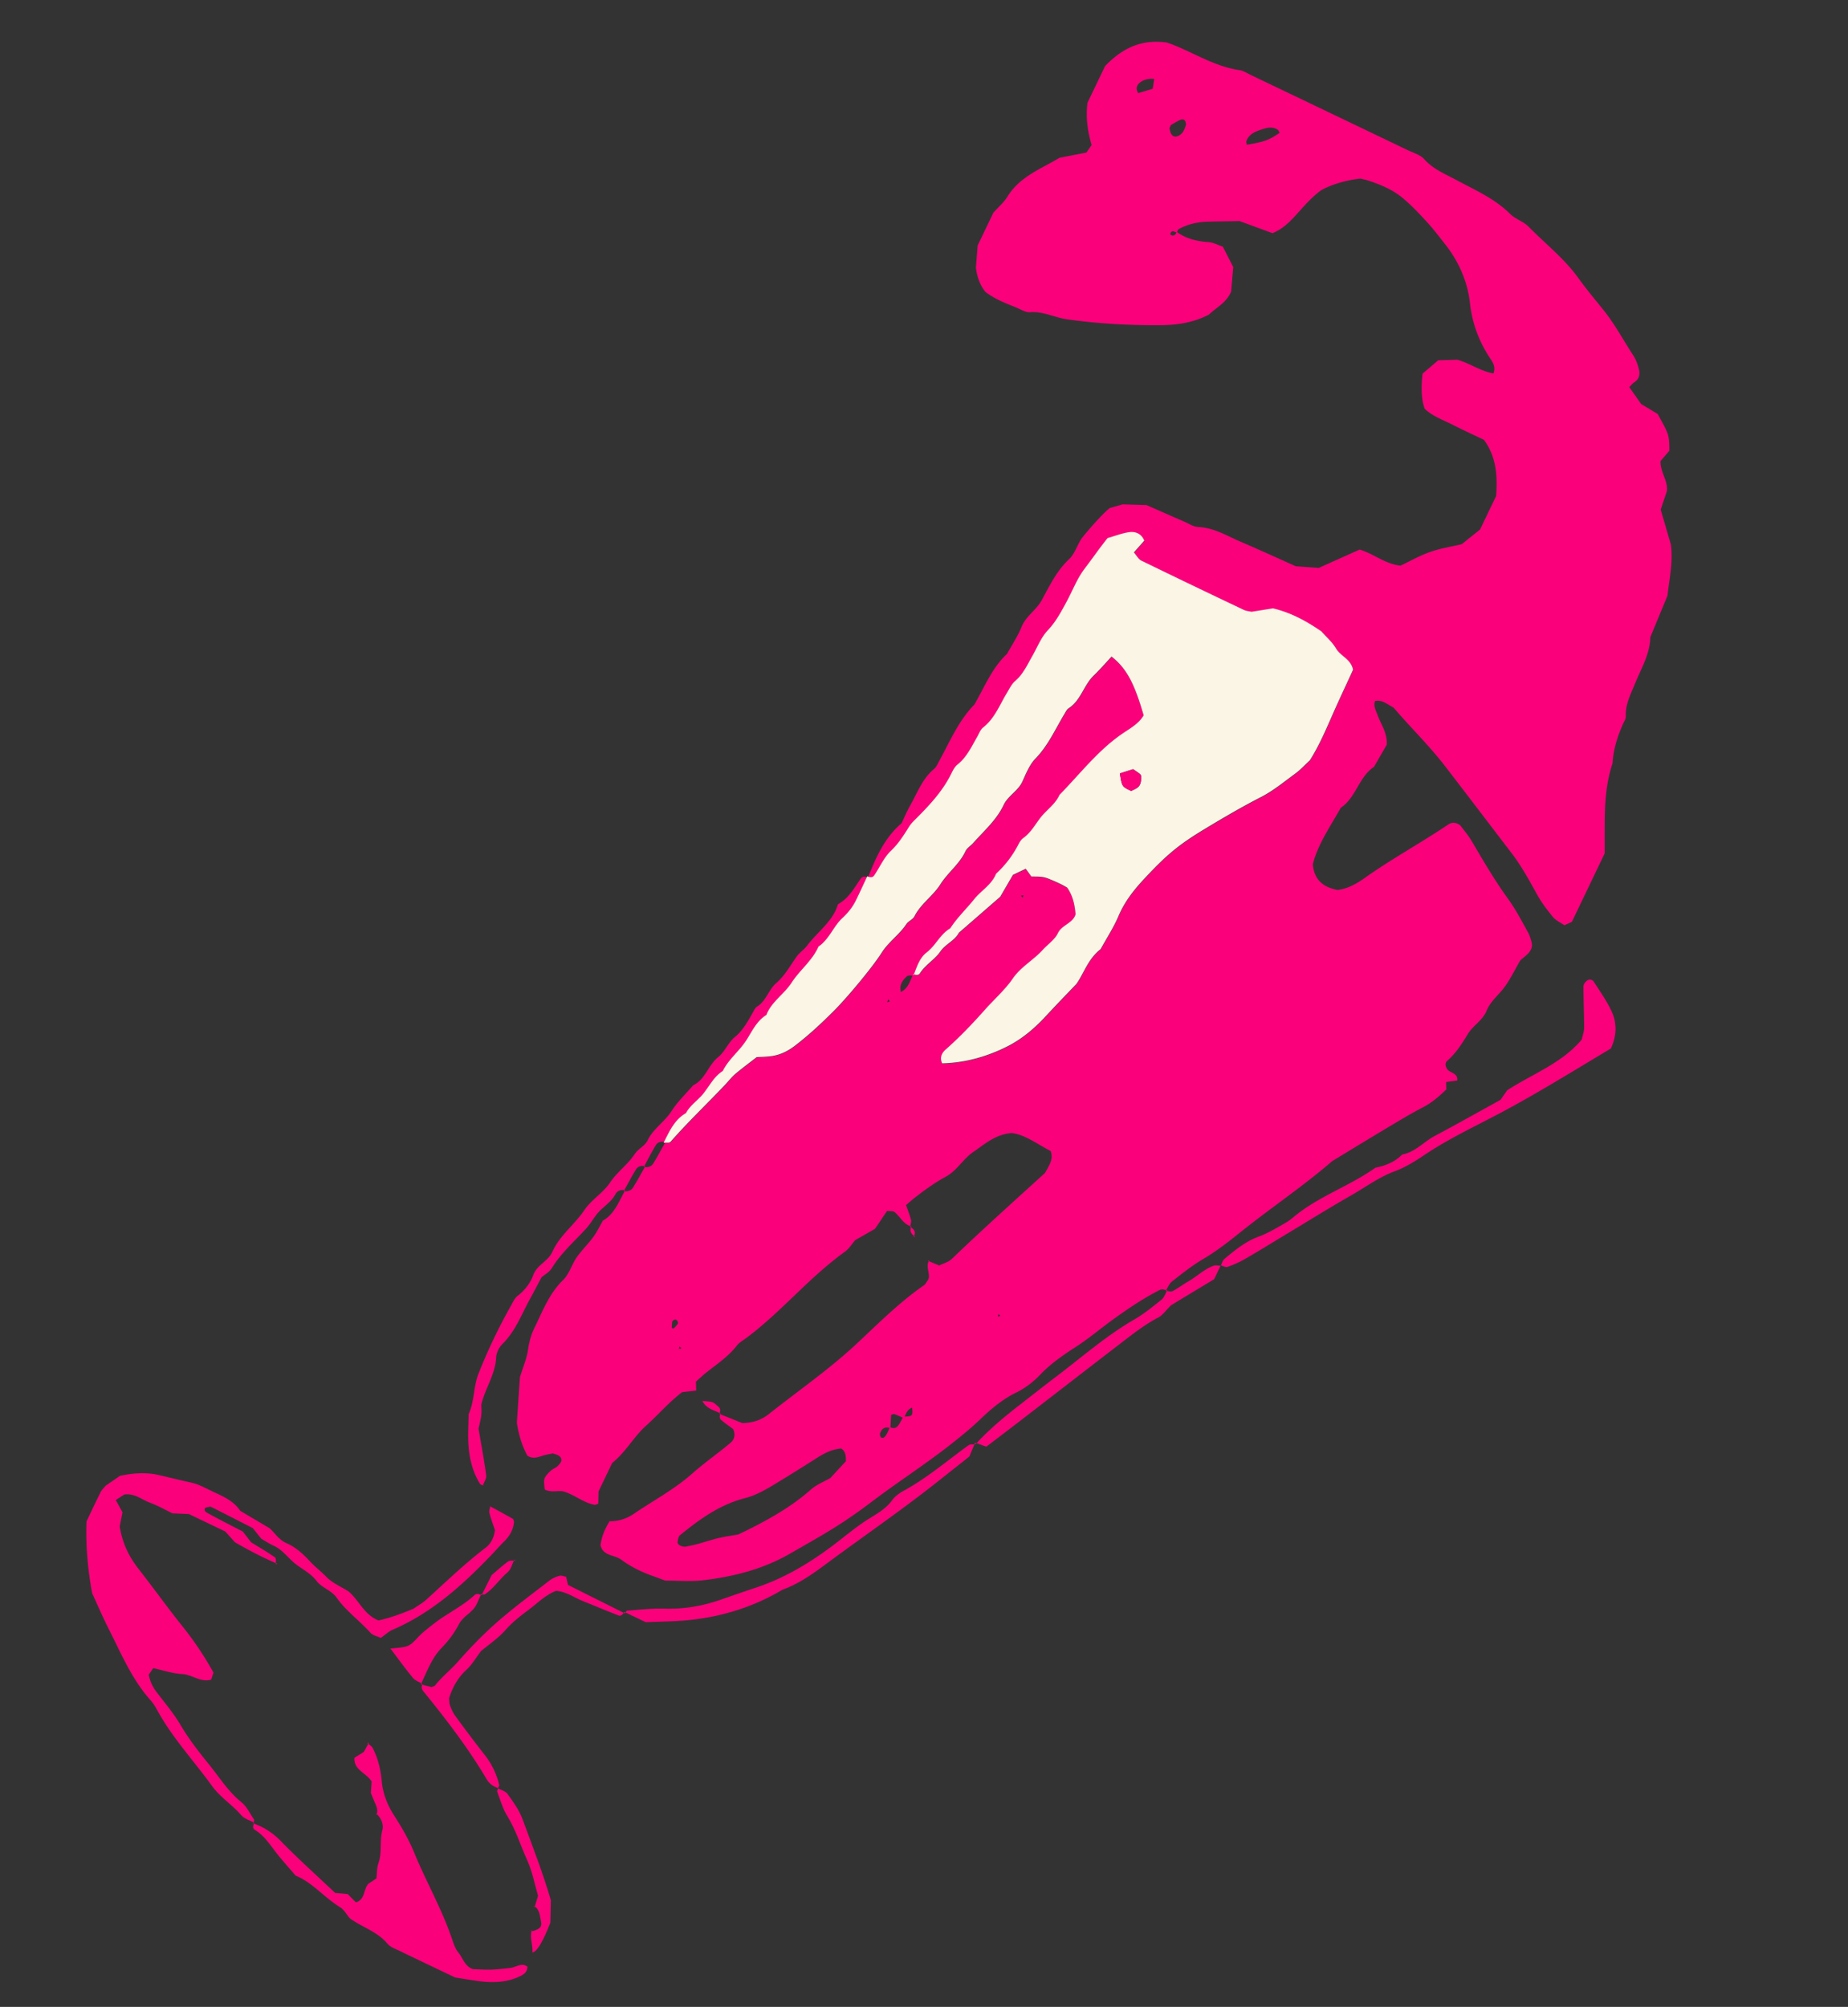 <svg xmlns="http://www.w3.org/2000/svg" width="256" height="278" fill="none"><rect width="100%" height="100%" fill="#333333" stroke="none"/><path fill="#FA007A" d="M99.82 195.791c-.178.371-.159.713.11.938.527.437 1.092.83 1.614 1.221.391.757.187 1.457-.346 1.911-1.722 1.454-3.592 2.741-5.27 4.232-2.488 2.209-5.41 3.754-8.13 5.606a5.755 5.755 0 0 1-3.453 1.027l.137-.048c-.665 1.04-1.145 2.151-1.294 3.376.354 1.529 1.937 1.297 2.87 1.999a15.228 15.228 0 0 0 2.702 1.584c1.112.515 2.284.884 3.401 1.315 1.781-.006 3.544.156 5.255-.05 4.173-.498 8.192-1.499 11.932-3.633 4.884-2.805 7.172-4.031 11.462-7.278 3.616-2.737 7.435-5.184 10.997-7.991 1.368-1.08 2.704-2.166 3.967-3.375 1.496-1.44 3.127-2.814 5.024-3.737 1.28-.622 2.403-1.521 3.334-2.495 1.473-1.538 3.168-2.698 4.931-3.834 1.752-1.132 3.352-2.496 5.042-3.719 2.12-1.535 4.287-3.003 6.625-4.188.252-.124.647.039.976.065l-.228.093c.29-.44.482-.988.873-1.291 1.375-1.077 2.746-2.182 4.247-3.066 1.828-1.07 3.475-2.349 5.111-3.66 4.22-3.394 8.737-6.401 12.838-9.949 2.387-1.45 4.766-2.904 7.163-4.341 1.803-1.073 3.591-2.171 5.445-3.132 1.237-.643 2.236-1.523 3.207-2.469a49.682 49.682 0 0 1-.031-1.014c.508-.072 1.012-.137 1.527-.206.172-1.144-1.186-.998-1.474-1.75-.179-.339-.196-.725.093-.98 1.202-1.046 2.043-2.361 2.855-3.707.722-1.197 2.061-1.887 2.611-3.254.461-1.146 1.42-1.958 2.196-2.901.988-1.201 1.652-2.679 2.478-4.072.362-.317.795-.635 1.146-1.019.357-.399.55-.911.411-1.443-.126-.506-.282-1.02-.537-1.475-.856-1.524-1.663-3.094-2.679-4.501-1.852-2.554-3.438-5.26-5.027-7.976-.52-.889-1.208-1.684-1.653-2.291-.765-.525-1.296-.35-1.715-.06-3.765 2.535-7.769 4.709-11.475 7.341-1.171.833-2.358 1.5-3.79 1.69-1.889-.371-3.233-1.278-3.434-3.565.693-2.78 2.43-5.235 3.876-7.829 2.122-1.411 2.474-4.249 4.596-5.659.612-1.057 1.22-2.124 1.77-3.071.1-1.634-.803-2.804-1.273-4.107-.233-.63-.597-1.224-.358-1.942.962-.214 1.644.41 2.589.925 2.231 2.639 4.874 5.185 7.11 8.089 3.088 4.014 6.159 8.045 9.233 12.069 1.384 1.812 2.466 3.812 3.566 5.795.602 1.086 1.349 2.049 2.114 2.994.418.516 1.106.819 1.621 1.189.414-.188.726-.327 1.038-.467l4.554-9.501a453.956 453.956 0 0 1-.004-3.684c.004-2.969.125-5.927 1.089-8.778.109-1.947.687-3.773 1.488-5.537.151-.313.36-.66.348-.981-.073-1.657.678-3.06 1.272-4.519.849-2.1 2.075-4.072 2.124-6.441.802-1.947 1.611-3.891 2.372-5.735.262-2.355.787-4.584.48-7.09-.434-1.47-.917-3.148-1.416-4.85.29-.86.563-1.686.853-2.528.202-1.446-.924-2.626-.875-4.19.36-.422.787-.928 1.224-1.437-.016-2.252-.055-2.244-1.618-5.088-.55-.334-1.292-.778-2.292-1.38-.434-.629-1.035-1.477-1.64-2.337.24-.244.43-.513.689-.67.707-.45.816-1.134.638-1.823-.17-.67-.418-1.358-.799-1.935-1.334-2.042-2.483-4.215-4.014-6.14-1.198-1.504-2.441-2.968-3.559-4.529-1.947-2.721-4.589-4.759-6.897-7.127-.719-.73-1.845-1.051-2.574-1.778-2.16-2.148-4.9-3.322-7.511-4.73-1.533-.823-3.159-1.471-4.376-2.844-.548-.613-1.499-.876-2.29-1.255-7.275-3.487-14.549-6.974-21.828-10.454-.477-.229-.945-.55-1.445-.623-3.362-.48-6.202-2.324-9.283-3.538-.324-.129-.661-.229-.864-.3-3.326-.446-5.983.638-8.509 3.276l-2.44 5.089c-.254 2.14.039 4.033.581 5.844-.228.33-.421.605-.725 1.038-1.064.209-2.262.44-3.742.73-2.414 1.491-5.475 2.54-7.223 5.418-.447.732-1.137 1.313-1.929 2.196l-2.173 4.534c-.075.98-.161 2.017-.239 3.058.151 1.238.517 2.395 1.325 3.378 1.27.969 2.736 1.549 4.209 2.132.655.261 1.334.727 1.973.674 1.821-.144 3.401.745 5.127.985 4.332.613 8.669.85 13.026.81 2.315-.022 4.532-.37 6.652-1.484.918-.945 2.301-1.51 3.041-3.145.077-.927.184-2.138.297-3.416a328.7 328.7 0 0 0-1.454-2.836c-.664-.222-1.31-.575-1.978-.624-1.61-.114-3.108-.464-4.421-1.435-.079.348-.277.542-.589.515-.109-.008-.299-.143-.286-.19.153-.628.568-.306.909-.23.075-.157.124-.388.254-.457 1.239-.685 2.588-.994 3.998-1.029 1.395-.04 2.794-.054 4.448-.085 1.401.514 3.033 1.112 4.551 1.673 2.721-1.106 3.82-3.727 6.664-5.896 1.127-.687 3.26-1.426 5.515-1.67.39.1.737.162 1.068.276 1.677.541 3.314 1.22 4.683 2.332 1.21.984 2.29 2.133 3.351 3.281.947 1.024 1.796 2.14 2.655 3.236 1.884 2.394 3.082 5.142 3.418 8.134.323 2.872 1.287 5.412 2.881 7.771.363.542.687 1.145.375 1.96-1.74-.282-3.189-1.371-4.997-1.896-.738.023-1.607.045-2.656.077l-2.168 1.853c-.236 2.09-.139 3.709.292 4.856 1.06 1.043 2.581 1.562 3.968 2.27 1.401.715 2.839 1.37 4.243 2.043 1.678 2.294 1.897 4.871 1.69 7.77l-2.231 4.654c-.739.593-1.559 1.243-2.532 2.03-1.345.32-2.907.561-4.379 1.074-1.465.516-2.841 1.303-4.107 1.897-2.192-.236-3.686-1.653-5.664-2.224-1.8.812-3.705 1.66-5.659 2.538-1.015-.075-2.059-.146-3.177-.226-2.496-1.117-5.046-2.287-7.62-3.39-1.918-.822-3.715-1.955-5.911-2.053-.662-.027-1.305-.476-1.946-.748-1.769-.77-3.532-1.553-5.212-2.288-1.156-.037-2.203-.066-3.299-.1-.813.233-1.646.473-1.77.51-.985.703-3.693 3.831-4.034 4.395-.54.907-.889 2.002-1.624 2.693-1.708 1.61-2.686 3.648-3.766 5.646-.754 1.391-2.207 2.229-2.825 3.756-.523 1.292-1.317 2.472-1.996 3.706-2.096 1.959-3.13 4.61-4.525 7.027-2.252 2.286-3.441 5.24-4.968 7.988-.172.303-.311.666-.562.879-1.691 1.39-2.403 3.424-3.43 5.237-.433.757-.765 1.579-1.128 2.335-2.39 2.044-3.568 4.776-4.671 7.552l-.066-.155c.367.167.756.178.938-.093.787-1.148 1.362-2.512 2.343-3.444 1.048-.997 1.767-2.151 2.508-3.33.268-.432.647-.803 1.016-1.17 1.853-1.855 3.631-3.755 4.811-6.144.226-.47.482-.987.873-1.291 1.295-1.018 1.935-2.464 2.726-3.821.261-.453.453-1.019.837-1.326 1.594-1.243 2.267-3.085 3.255-4.724.357-.6.668-1.284 1.18-1.714 1.112-.948 1.667-2.234 2.368-3.44.694-1.21 1.219-2.598 2.157-3.586 1.118-1.182 1.834-2.548 2.582-3.925.837-1.545 1.47-3.231 2.518-4.614 1.045-1.375 2.039-2.809 3.178-4.235.996-.285 1.979-.673 2.994-.818.893-.124 1.715.226 2.091 1.178-.461.524-.909 1.037-1.44 1.632.382.429.638.937 1.04 1.139 4.721 2.307 9.47 4.574 14.215 6.831.307.147.667.162 1.029.248 1.015-.162 2.048-.324 2.986-.47 2.53.607 4.67 1.79 6.708 3.188.691.787 1.516 1.498 2.032 2.377.626 1.071 2.039 1.433 2.353 2.934-.89 1.93-1.864 3.98-2.773 6.06-.991 2.25-1.951 4.508-3.219 6.495-.72.662-1.324 1.32-2.019 1.837-1.551 1.132-3.053 2.384-4.746 3.247-2.65 1.36-5.202 2.863-7.749 4.394-3.745 2.255-5.407 3.693-8.435 6.94-1.445 1.552-2.702 3.15-3.545 5.129-.681 1.603-1.653 3.083-2.494 4.617-1.756 1.323-2.353 3.447-3.366 4.829-1.574 1.656-2.908 3.033-4.21 4.433-1.552 1.684-3.306 3.167-5.321 4.191-2.822 1.426-5.861 2.283-9.044 2.361-.378-.821-.035-1.463.481-1.917 1.965-1.723 3.76-3.623 5.492-5.572 1.27-1.425 2.726-2.69 3.821-4.278 1.111-1.606 2.859-2.548 4.143-3.966.705-.775 1.667-1.41 2.094-2.301.57-1.19 2.091-1.347 2.452-2.629-.13-1.228-.327-2.427-1.15-3.671-.714-.448-1.679-.866-2.636-1.264a3.798 3.798 0 0 0-1.011-.248c-.475-.052-.948-.034-1.33-.041-.3-.416-.503-.688-.781-1.076-.593.286-1.213.575-1.774.85-.674 1.167-1.293 2.221-1.76 3.031-2.045 1.781-3.889 3.378-5.725 4.978-.589 1.12-1.847 1.552-2.569 2.6-.776 1.126-2.072 1.837-2.837 3.031-.183.289-.575.268-.942.083-.434.905-.672 1.949-1.702 2.454-.242-.94.213-1.633.865-2.189.191-.162.6-.063.917-.086.444-1.146.833-2.414 1.8-3.152 1.271-.969 1.877-2.545 3.278-3.346.948-1.466 2.218-2.671 3.302-4.019.98-1.222 2.444-2.028 3.051-3.551a14.41 14.41 0 0 0 3.131-4.136c.147-.306.368-.621.644-.813 1.019-.738 1.602-1.827 2.35-2.783.848-1.093 2.079-1.87 2.662-3.195 2.787-2.854 5.229-6.048 8.549-8.366 1.107-.776 2.373-1.405 3.105-2.64-1.279-4.48-2.394-6.54-4.446-8.145-.813.873-1.6 1.784-2.463 2.615-1.395 1.339-1.781 3.441-3.484 4.545-.269.178-.433.537-.611.837-1.253 2.083-2.23 4.323-3.978 6.123-.827.848-1.305 2.065-1.814 3.181-.596 1.318-1.992 1.963-2.6 3.25-.987 2.095-2.73 3.591-4.222 5.278-.343.388-.861.683-1.063 1.121-.822 1.789-2.442 2.958-3.458 4.566-1.034 1.643-2.727 2.707-3.61 4.458-.219.439-.848.654-1.12 1.076-.965 1.466-2.455 2.452-3.406 3.942-1.381 2.17-4.858 6.297-6.596 8.041-1.721 1.726-3.493 3.392-5.437 4.871-.995.759-2.074 1.293-3.316 1.452-.674.089-1.366.09-1.981.129-1.064.831-2.056 1.548-2.979 2.341-.53.447-.948 1.009-1.428 1.516-2.498 2.633-5.139 5.145-7.536 7.879-.156.18-.627.085-.949.115l.218-.106c-.564.992-1.094 2.009-1.7 2.981-.27.432-.773.532-1.286.47l.196-.099c-.56.986-1.102 1.988-1.7 2.946-.266.425-.762.546-1.272.495l.182-.088c-.876 1.499-1.431 3.223-3.07 4.156-.44.753-.819 1.562-1.33 2.264-.715.98-1.603 1.826-2.297 2.817-.694 1.008-1.04 2.315-1.881 3.139-1.955 1.903-2.862 4.361-4.01 6.703-.462.945-.71 1.939-.867 2.995-.167 1.19-.675 2.341-1.118 3.794-.118 1.784-.257 3.865-.422 6.275.21 1.407.63 3.09 1.475 4.599.714.43 1.361.232 2.043-.002.492-.167 1.014-.233 1.447-.332.576.188 1.178.284 1.206.92.012.269-.287.599-.51.825-.246.241-.601.36-.87.574a5.254 5.254 0 0 0-.716.743c-.343.423-.358.749-.204 1.945.82.428 1.716.13 2.52.244 1.57.436 2.783 1.561 4.346 1.864.153.029.338-.084.542-.144.01-.495.026-1.004.04-1.708l1.885-3.935c1.912-1.538 2.963-3.602 4.659-5.13 1.675-1.502 3.148-3.241 5.033-4.687.593-.067 1.274-.135 1.95-.213-.008-.347-.021-.704-.037-1.237.407-.357.877-.824 1.397-1.233 1.5-1.191 3.101-2.247 4.298-3.795.308-.404.802-.667 1.221-.975 2.664-1.975 5.022-4.298 7.413-6.58 2.018-1.925 4.062-3.794 6.328-5.434.549-.394.924-1.03 1.413-1.593.865-.488 1.771-1.009 2.738-1.563.545-.808 1.117-1.655 1.669-2.478.404.054.824-.017 1.039.156.795.644 1.226 1.719 2.34 1.99l-.179.063c.041-.322.183-.675.115-.971-.163-.665-.432-1.311-.684-2.046.411-.346.773-.681 1.153-.981 1.375-1.058 2.768-2.1 4.313-2.929 1.563-.828 2.416-2.479 3.856-3.455 1.573-1.069 3.007-2.415 5.294-2.616 1.919.218 3.577 1.566 5.409 2.479.447 1.169-.235 2.026-.763 3.035-4.279 3.901-8.667 7.828-12.912 11.912-.473.457-1.209.639-1.755.92-.613-.258-1.096-.455-1.577-.659l.2-.071c-.617.94.303 2.074-.212 2.783-.266.372-.337.557-.47.651-3.438 2.366-6.376 5.332-9.404 8.158-3.819 3.561-8.099 6.514-12.167 9.736-.96.759-2.119 1.202-3.649 1.232l-3.145-1.263.183-.07-.05-.006Zm25.39.661c.288-.563.44-1.227 1.153-1.454.08 1.169.09 1.183-1.234 1.24-.219.403-.414.827-.68 1.199-.297.419-.71.476-1.169.246-.202.421-.357.89-.637 1.255-.242.323-.557.303-.667.075-.058-.133-.108-.323-.064-.451.24-.683.694-.991 1.434-.724l.097-1.847c.158-.038.333-.147.457-.096.445.151.876.367 1.307.547l.003.01Zm-8.037 5.965-2.15 2.327c-.896.517-1.914.906-2.677 1.583-2.634 2.332-5.642 4.037-8.754 5.595-.463.234-.944.451-1.333.641-.937.164-1.805.275-2.646.476-1.018.24-2.012.578-3.019.85-.503.136-1.02.229-1.531.344-.54.118-1.273-.251-1.199-.645.059-.322.112-.744.328-.921 2.706-2.209 5.532-4.247 8.988-5.132 1.717-.439 3.194-1.362 4.677-2.264a277.626 277.626 0 0 0 5.3-3.306c1.039-.668 2.112-1.206 3.365-1.315.685.434.64 1.131.661 1.764l-.01.003Zm55.55-182.372c-.024-.169-.109-.359-.062-.494.318-.9 1.089-1.266 1.908-1.548.812-.286 1.641-.555 2.446-.02.125.086.247.416.233.427-1.496 1.019-2.006 1.204-4.529 1.642l.004-.007Zm-10.514-2.725c.385-.219.794-.487 1.233-.69.382-.175.659-.077.752.186.056.158.119.338.086.48-.174.635-.411 1.24-1.078 1.534-.315.147-.648.128-.879-.176-.174-.223-.249-.54-.304-.83-.023-.133.101-.301.186-.515l.004.01Zm-4.523-4.42c-.387-.564-.236-1.061.154-1.4.526-.458 1.198-.635 2.051-.568-.067.45-.137.89-.207 1.364-.718.217-1.372.412-1.998.603ZM93.113 183.056c.236-.273.482-.348.662-.156.097.108.19.336.138.425-.145.247-.353.462-.558.671-.049.046-.294-.027-.294-.045.002-.297.04-.594.06-.892l-.008-.003Zm1.299 3.743-.378.038.108-.316.27.278Zm44.165-4.505-.36.074.115-.349.241.282.004-.007Zm-15.32-43.571-.359.108.149-.419.21.311Zm18.158-14.648.37-.059-.118.337-.245-.275-.007-.003ZM67.925 208.605c-.05.326-.204.682-.128.981.219.841.533 1.667.77 2.377-.134 1.049-.587 1.884-1.253 2.397-2.918 2.23-5.555 4.77-8.261 7.234-.512.465-1.142.811-1.75 1.238-1.573.667-3.21 1.267-4.868 1.638-2.018-.801-2.708-2.815-4.16-4.027-1.028-.651-2.227-1.147-3.047-1.996-.734-.755-1.571-1.384-2.262-2.136-.979-1.048-1.984-1.985-3.283-2.547-1.032-.442-1.567-1.373-2.332-2.064-1.363-.811-2.723-1.612-4.072-2.417-.925-1.398-2.394-2.006-3.826-2.675-.951-.447-1.897-.997-2.904-1.217-1.53-.338-3.048-.716-4.57-1.068-1.689-.389-3.472-.288-5.356.114l-1.975 1.359c-.273.334-.545.572-.7.875-.7 1.408-1.37 2.84-1.964 4.081-.12 3.186.141 6.504.783 9.956.78 1.698 1.472 3.309 2.257 4.869 1.736 3.417 3.208 6.998 5.805 9.917.349.387.64.841.887 1.293 2.096 3.871 5.097 7.08 7.654 10.611 1.143 1.583 2.803 2.598 4.05 4.054.425.502 1.196.705 1.806 1.041l-.151.059c.046-.17.19-.399.122-.493-.569-.843-1.023-1.832-1.79-2.445-1.794-1.447-2.985-3.386-4.4-5.133-1.418-1.758-2.822-3.527-3.978-5.501-.964-1.645-2.222-3.116-3.375-4.642a5.518 5.518 0 0 1-1.05-2.361c.194-.276.387-.551.626-.902 1.308.286 2.638.748 3.996.821 1.401.075 2.568 1.204 4.028.773.108-.334.215-.65.323-.967a44.957 44.957 0 0 0-4.355-6.488c-2.064-2.585-3.99-5.278-6.026-7.885-1.32-1.685-2.235-3.525-2.613-5.881.091-.464.225-1.145.388-1.961-.262-.476-.58-1.058-.933-1.692.413-.275.833-.548 1.165-.765 1.445-.219 2.415.701 3.538 1.117 1.142.416 2.212 1.034 3.146 1.482.916.044 1.613.071 2.288.106l5.03 2.411c.487.54.84.937 1.336 1.491 1.785 1.03 3.778 2.1 5.881 2.977l-.193.074c-.037-.325.05-.818-.125-.946-.987-.701-2.036-1.309-3.308-2.094-.249-.321-.678-.868-1.159-1.493-1.611-.843-3.332-1.694-4.995-2.631-.392-.223-.363-.595-.107-.691.162-.063.342-.073.649-.128 1.924.975 3.938 2.002 5.838 2.974.415.523.743.935 1.177 1.476.467.268 1.042.657 1.676.944 1.154.518 1.873 1.502 2.777 2.304 1.03.905 2.325 1.438 3.217 2.611.708.936 2.032 1.263 2.774 2.312 1.303 1.851 3.184 3.174 4.682 4.856.313.352.894.455 1.422.708.566-.395 1.084-.892 1.691-1.153 5.373-2.325 9.611-6.14 13.59-10.29.594-.618 1.155-1.278 1.778-1.882.741-.723 1.306-1.609 1.404-2.764-.044-.108-.06-.352-.184-.421-1.045-.597-2.105-1.166-3.167-1.746l.063-.022.003-.007Z"/><path fill="#FA007A" d="M51.108 241.401c-.247.442-.494.885-.713 1.288-.462.287-.886.548-1.295.799-.117 1.706 1.578 2.045 2.38 3.28l-.104 1.607c.147.351.394.969.658 1.586.203.474.32.942.113 1.448l-.067-.208c.734.607 1.1 1.544.89 2.312-.42 1.516-.006 3.1-.55 4.583-.227.619-.187 1.34-.273 2.105-.308.203-.734.49-1.122.751-.708.782-.413 2.16-1.714 2.57-.327-.323-.669-.671-1.147-1.154l-1.745-.162c-2.535-2.407-5.1-4.697-7.49-7.149-1.133-1.165-2.377-1.972-3.873-2.487l.151-.059c-.174.363-.22.77.05.936 1.225.736 1.997 1.868 2.835 2.971.835 1.11 1.788 2.137 2.862 3.406 2.252.877 3.93 3.006 6.159 4.372.56.347.915 1.034 1.361 1.546 1.703 1.237 3.805 1.824 5.204 3.512.419.498 1.172.736 1.795 1.044 2.516 1.223 5.045 2.418 7.574 3.631 1.028.159 2.049.333 3.083.478 2.104.29 4.171.255 6.12-.757.493-.263.806-.622.81-1.233-.82-.595-1.558.086-2.337.177-.864.103-1.732.213-2.604.242-.866.032-1.736-.035-2.6-.063-1.126-.373-1.385-1.532-2.034-2.316-.426-.52-.653-1.234-.88-1.895-1.4-4.151-3.602-7.95-5.255-11.994-.722-1.766-1.704-3.447-2.738-5.056-.969-1.507-1.574-3.059-1.738-4.856-.143-1.567-.514-3.113-1.255-4.529-.146-.28-.485-.451-.74-.67l.198-.063.031.007ZM120.214 121.548c-.377-.163-.738-.161-.942.118-.915 1.271-1.616 2.714-3.195 3.596-.679 2.366-2.815 3.788-4.271 5.729-.415.555-1.041.947-1.438 1.502-.909 1.273-1.625 2.639-2.869 3.717-1.017.88-1.363 2.441-2.626 3.23-.272.167-.429.548-.6.851-.702 1.207-1.325 2.416-2.469 3.358-.92.751-1.394 2.049-2.318 2.789-1.395 1.12-1.773 3.095-3.463 3.898-1.016 1.187-2.175 2.288-3.012 3.596-.954 1.48-2.522 2.411-3.308 4.051-.356.741-1.314 1.167-1.775 1.875-.97 1.473-2.43 2.473-3.423 3.96-.945 1.423-2.594 2.377-3.55 3.804-1.37 2.034-3.427 3.511-4.446 5.802-.579 1.3-2.137 1.789-2.643 3.212-.416 1.159-1.195 2.109-2.186 2.897-.391.303-.622.841-.873 1.29a75.576 75.576 0 0 0-4.537 9.502c-.698 1.786-.534 3.802-1.357 5.573-.01 1.573-.139 3.159.018 4.715.17 1.73.622 3.437 1.573 4.944.08.126.313.151.47.226l-.095.033c.165-.49.532-.999.471-1.457-.274-2.078-.666-4.15-1.057-6.477.098-.443.281-1.118.373-1.802.072-.517.014-1.053.013-1.527.54-2.258 1.946-4.169 2.055-6.536.029-.644.422-1.411.899-1.875 1.798-1.776 2.629-4.113 3.81-6.247.51-.92.987-1.858 1.576-2.961.394-.346 1.074-.703 1.421-1.264 1.294-2.115 3.145-3.709 4.78-5.511.701-.768 1.173-1.752 1.913-2.475.752-.727 1.619-1.31 2.133-2.273.254-.475.763-.66 1.334-.518l-.182.088c.56-1.003 1.09-2.019 1.693-3.002.275-.446.772-.532 1.28-.438l-.197.099c.556-1.014 1.072-2.055 1.675-3.037.275-.447.794-.505 1.308-.407l-.218.106c.788-1.551 1.478-3.175 3.096-4.1.575-1.109 1.66-1.764 2.408-2.703.862-1.085 1.474-2.361 2.695-3.135.776-1.582 2.2-2.671 3.159-4.104.865-1.295 1.463-2.779 2.869-3.647.719-1.847 2.476-2.881 3.51-4.489 1.124-1.741 2.855-3.032 3.714-4.987 1.489-1.004 2.053-2.785 3.317-3.959.786-.727 1.42-1.519 1.882-2.464.533-1.094 1.041-2.209 1.56-3.31l.066.154-.021-.01ZM169.101 175.283c.32.083.695.307.951.21a14.393 14.393 0 0 0 2.382-1.076c1.814-1.041 3.598-2.149 5.386-3.229 3.139-1.888 6.249-3.825 9.425-5.642 1.968-1.126 3.787-2.489 5.961-3.296 1.458-.537 2.829-1.388 4.126-2.265 3.345-2.245 6.99-3.943 10.528-5.823 5.245-2.789 10.272-5.928 15.288-8.915.87-1.871.841-3.602.072-5.233-.666-1.407-1.582-2.696-2.423-4.011a.654.654 0 0 0-.94-.178c-.237.184-.507.528-.506.8 0 1.92.095 3.841.095 5.761.001.509-.199 1.018-.32 1.6-2.748 3.302-6.796 4.745-10.331 7.039-.273.386-.574.812-.936 1.331-2.977 1.641-6.017 3.357-9.097 4.992-1.538.815-2.716 2.248-4.52 2.576-1.025 1.042-2.303 1.552-3.706 1.826-3.412 2.44-7.454 3.816-10.783 6.393-.545.423-1.067.909-1.666 1.244-1.208.692-2.411 1.43-3.708 1.904-1.858.679-3.326 1.895-4.793 3.128-.241.209-.319.61-.473.913l-.022-.063.01.014ZM86.497 223.293l2.964 1.421c1.97-.089 4.063-.086 6.124-.308 4.554-.49 8.851-1.832 12.813-4.193 2.667-.956 4.858-2.694 7.107-4.351 4.763-3.502 9.631-6.857 14.264-10.527l4.518-3.576c.265-.644.533-1.278.798-1.923l.061.222c-.336.041-.75-.026-.995.155-2.965 2.146-5.753 4.544-8.989 6.306-.603.325-1.207.78-1.601 1.328-.967 1.324-2.381 1.988-3.688 2.851-1.595 1.059-3.062 2.311-4.594 3.461-3.23 2.422-6.674 4.471-10.53 5.752a410.668 410.668 0 0 0-4.97 1.702c-2.501.87-5.046 1.298-7.709 1.223-1.718-.053-3.447.153-5.176.271-.12.012-.226.251-.344.387l-.056-.193.003-.008Z"/><path fill="#FA007A" d="M86.552 223.486c-2.573-1.286-5.153-2.575-7.865-3.936-.088-.367-.19-.828-.3-1.293l.066.172c-.316-.055-.662-.229-.936-.15-.486.135-.99.349-1.392.656-2.44 1.89-4.933 3.728-7.257 5.761-1.92 1.683-3.716 3.53-5.398 5.45-1.013 1.163-2.245 2.106-3.197 3.324-.094.122-.305.143-.512.228-.458-.123-.959-.249-1.456-.382l.19-.067c-.03.17-.09.351-.073.517a.888.888 0 0 0 .181.464c3.182 3.909 6.252 7.905 8.822 12.249.382.648.929 1.006 1.618 1.214l-.077.033c.068-.16.217-.343.186-.48a10.672 10.672 0 0 0-2.023-4.17 195.82 195.82 0 0 1-4.076-5.407c-.3-.416-.52-.907-.701-1.388-.122-.313-.096-.677-.145-1.034.484-1.503 1.204-2.841 2.42-3.95.752-.692 1.28-1.63 2.01-2.587 1.053-.88 2.382-1.768 3.401-2.927.937-1.059 2.022-1.915 3.126-2.736 1.246-.919 2.337-2.079 3.858-2.674 1.411.089 2.563.957 3.844 1.466 1.612.641 3.214 1.321 4.832 1.948.303.119.598-.152.794-.505l.056.194.004.01ZM169.123 175.346c-.326-.015-.688-.119-.972-.019-1.329.45-2.312 1.478-3.506 2.159-.746.423-1.43.954-2.19 1.352-.249.135-.644-.01-.976-.029l.228-.093c-.258.447-.422 1.008-.806 1.315-1.213.978-2.434 1.971-3.771 2.75-3.767 2.174-7.035 5.025-10.473 7.646-1.791 1.36-3.564 2.754-5.336 4.131-2.188 1.695-4.312 3.456-6.179 5.506l-.061-.222c.488.172.964.348 1.558.554 1.518-1.157 3.043-2.311 4.558-3.478 4.701-3.629 9.395-7.26 14.099-10.878 1.662-1.273 3.308-2.569 5.18-3.548.585-.307.995-.943 1.753-1.684a1965.44 1965.44 0 0 1 5.96-3.604l.912-1.903.022.063v-.018Z"/><path fill="#FA007A" d="M58.306 233.315c.823-1.735 1.485-3.609 2.82-4.986 1-1.028 1.823-2.123 2.46-3.361.59-1.138 1.886-1.577 2.426-2.72.225-.471.433-.959.644-1.436l.07.165c-.163-.061-.32-.154-.487-.172-.142-.015-.339.013-.444.103-1.764 1.652-4.003 2.63-5.865 4.139-.663.542-1.351 1.027-1.949 1.67-1.35 1.465-1.397 1.416-3.896 1.639 1.034 1.372 2.032 2.762 3.118 4.08.303.373.86.544 1.296.805l-.19.067-.003.007ZM73.968 264.017c.814.477.793 1.344.968 2.112.167.729-.075 1.033-.989 1.331-.148.052-.321.013-.487.012l.193-.056c-.319 1.03.21 2.029.096 3.053.633-.101 1.465-1.484 2.498-4.15.017-.877.039-1.91.061-3.109-1.078-3.69-2.518-7.413-3.902-11.162-.485-1.328-1.306-2.449-2.112-3.563-.275-.377-.875-.516-1.324-.766l.077-.033c-.06.163-.224.357-.18.483.433 1.128.75 2.332 1.378 3.343 1.212 1.948 1.856 4.133 2.792 6.185.711 1.569 1.026 3.324 1.498 4.917-.188.612-.339 1.109-.49 1.606l-.074-.21-.003.007Z"/><path fill="#FA007A" d="M66.646 220.816c.166.018.387.124.492.052 1.259-.817 2.054-2.128 3.197-3.087.474-.404.631-1.17.932-1.78l.074.193c-.318.023-.712-.069-.939.094-.688.485-1.308 1.065-2.29 1.891-.346.684-.873 1.747-1.4 2.809l-.07-.165.004-.007ZM99.64 195.854c.178-.371.18-.703-.072-.947-.804-.753-.814-.749-2.265-.849.502 1.074 1.583 1.285 2.52 1.725l-.183.071ZM126.241 169.879c-.282.644-.01 1.082.526 1.426l-.215.064c.382-.668.13-1.112-.5-1.423l.179-.064.01-.003Z"/><path fill="#FAF5E5" d="M120.14 121.39c-.519 1.101-1.027 2.216-1.56 3.31-.462.945-1.095 1.737-1.882 2.464-1.26 1.167-1.828 2.954-3.317 3.959-.848 1.951-2.59 3.246-3.714 4.987-1.044 1.612-2.791 2.641-3.509 4.488-1.407.869-2.004 2.353-2.87 3.647-.959 1.434-2.383 2.522-3.159 4.105-1.221.773-1.836 2.056-2.695 3.135-.744.932-1.825 1.597-2.408 2.703-1.617.925-2.301 2.552-3.096 4.099.322-.03.793.065.95-.115 2.396-2.734 5.034-5.239 7.535-7.879.48-.507.905-1.065 1.428-1.516.93-.79 1.915-1.51 2.98-2.341.621-.035 1.307-.04 1.98-.129 1.242-.158 2.321-.693 3.316-1.452 1.937-1.482 3.716-3.145 5.437-4.871 1.738-1.744 5.215-5.871 6.596-8.04.951-1.491 2.441-2.477 3.406-3.943.279-.418.901-.637 1.12-1.076.883-1.75 2.576-2.815 3.61-4.458 1.012-1.601 2.636-2.777 3.459-4.566.211-.442.719-.733 1.063-1.121 1.491-1.686 3.234-3.183 4.221-5.278.608-1.287 2.004-1.932 2.6-3.25.505-1.108.987-2.332 1.814-3.181 1.748-1.8 2.725-4.04 3.978-6.122.178-.3.342-.66.611-.838 1.703-1.103 2.089-3.206 3.484-4.545.863-.83 1.65-1.742 2.463-2.615 2.052 1.606 3.164 3.673 4.446 8.145-.732 1.235-1.994 1.857-3.105 2.64-3.319 2.318-5.758 5.523-8.549 8.366-.59 1.322-1.821 2.099-2.662 3.195-.744.967-1.323 2.048-2.35 2.783-.269.195-.49.51-.644.813a14.513 14.513 0 0 1-3.131 4.136c-.611 1.531-2.071 2.329-3.051 3.551-1.084 1.348-2.351 2.546-3.302 4.019-1.393.805-2.007 2.377-3.278 3.346-.967.738-1.356 2.006-1.8 3.152l-.07-.182c.371.177.763.199.942-.084.758-1.197 2.061-1.904 2.838-3.031.718-1.041 1.979-1.479 2.569-2.599 1.843-1.597 3.679-3.198 5.725-4.979.467-.81 1.089-1.87 1.759-3.031.558-.267 1.182-.564 1.775-.85.274.378.481.66.781 1.076.371.012.851-.004 1.329.041.344.033.688.12 1.012.248.968.394 1.925.809 2.636 1.264.833 1.241 1.026 2.447 1.149 3.672-.368 1.278-1.881 1.438-2.452 2.629-.43.898-1.392 1.533-2.093 2.301-1.288 1.425-3.039 2.356-4.144 3.965-1.094 1.588-2.55 2.854-3.821 4.279-1.731 1.948-3.523 3.842-5.492 5.572-.515.454-.858 1.096-.481 1.917 3.184-.079 6.223-.936 9.045-2.362 2.012-1.017 3.768-2.506 5.32-4.19 1.295-1.404 2.63-2.781 4.211-4.434 1.013-1.381 1.617-3.502 3.366-4.829.841-1.534 1.813-3.014 2.493-4.616.844-1.98 2.101-3.578 3.545-5.129 3.029-3.247 4.691-4.686 8.435-6.941 2.541-1.534 5.1-3.034 7.749-4.393 1.697-.87 3.196-2.115 4.746-3.248.702-.514 1.296-1.167 2.02-1.837 1.268-1.987 2.227-4.244 3.219-6.495.916-2.077 1.893-4.133 2.773-6.06-.315-1.5-1.727-1.862-2.353-2.934-.52-.889-1.348-1.593-2.033-2.376-2.037-1.398-4.174-2.589-6.707-3.19-.938.147-1.974.317-2.986.472-.362-.086-.723-.102-1.029-.248a1497.359 1497.359 0 0 1-14.215-6.832c-.406-.194-.658-.71-1.04-1.138.524-.6.982-1.116 1.44-1.633-.384-.955-1.199-1.302-2.091-1.177-1.015.144-2.002.54-2.994.817-1.136 1.42-2.123 2.857-3.178 4.236-1.045 1.375-1.682 3.069-2.518 4.613-.748 1.377-1.464 2.744-2.583 3.925-.938.988-1.459 2.369-2.157 3.586-.694 1.21-1.256 2.492-2.367 3.44-.509.44-.819 1.125-1.181 1.714-.987 1.64-1.667 3.478-3.255 4.725-.391.303-.576.872-.837 1.325-.79 1.357-1.438 2.8-2.725 3.822-.391.303-.644.831-.873 1.291-1.177 2.381-2.958 4.288-4.811 6.144-.369.366-.748.737-1.017 1.169-.743 1.186-1.46 2.333-2.507 3.33-.981.932-1.556 2.296-2.343 3.444-.186.279-.572.261-.939.094Zm36.566-11.829c-1.3-.597-1.283-.615-1.571-2.427.63-.198 1.273-.407 1.832-.586 1.105.748 1.122.748 1.114 1.13-.005.523-.049 1.054-.489 1.405-.258.209-.592.321-.886.478Z"/><path fill="#FA007A" d="M156.703 109.569c.302-.154.628-.269.886-.478.44-.351.488-.889.49-1.405.008-.382-.01-.382-1.115-1.13-.555.172-1.198.381-1.831.586.295 1.815.267 1.837 1.57 2.427Z"/></svg>